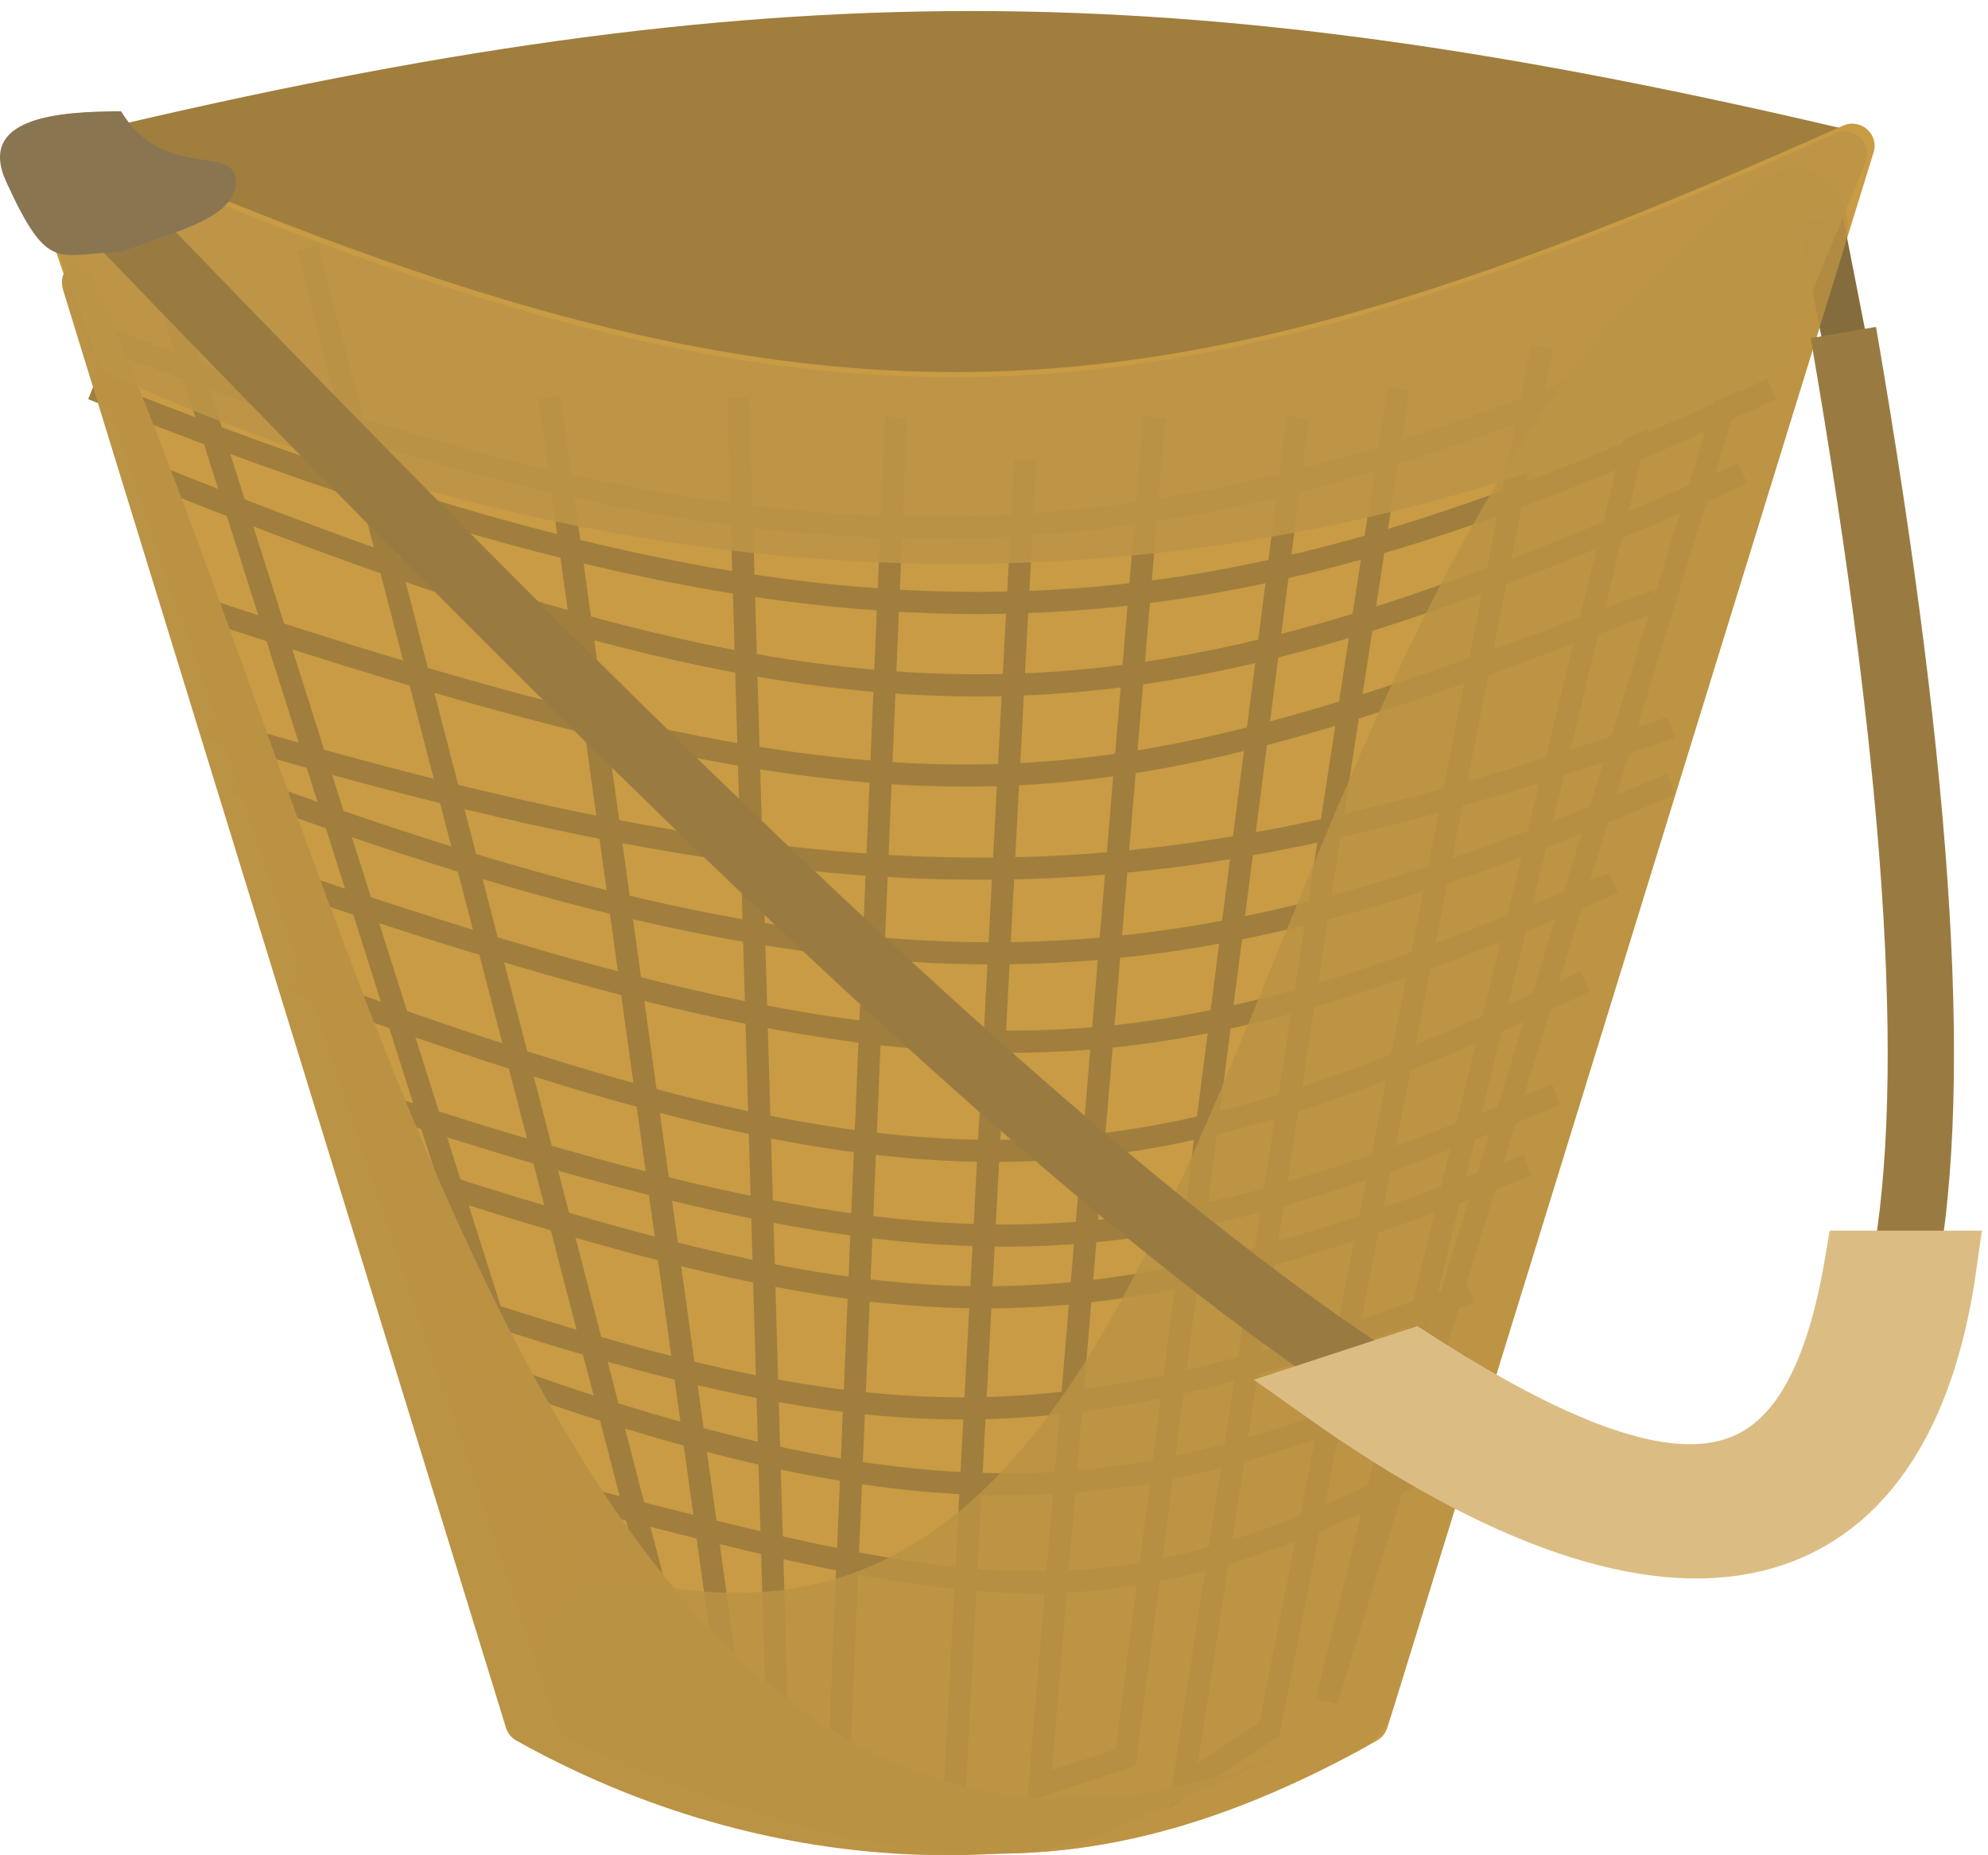 <svg width="90" height="84" viewBox="0 0 90 84" fill="none" xmlns="http://www.w3.org/2000/svg">
<path d="M83.777 6.42C53.278 -0.779 34.825 -0.833 4.329 6.416C4.057 6.481 4.016 6.856 4.267 6.98C36.589 23.082 54.907 21.783 83.844 6.982C84.092 6.855 84.048 6.484 83.777 6.42Z" fill="#A07E3D" stroke="#A07E3D"/>
<path d="M1.028 6.963C0.746 6.133 1.611 5.373 2.411 5.731C37.379 21.361 52.031 19.731 83.438 5.688C84.225 5.336 85.076 6.069 84.822 6.893L62.805 78.231C62.73 78.474 62.562 78.681 62.341 78.806C48.878 86.376 39.257 84.858 25.803 78.788C25.552 78.675 25.356 78.461 25.268 78.2L1.028 6.963Z" fill="#C89B44"/>
<path d="M6.13 8.666L28.222 78.301" stroke="#A07E3D"/>
<path d="M13.927 11.222L31.471 78.94" stroke="#A07E3D"/>
<path d="M24.873 18.008L33.42 79.579H35.23L33.42 18.008" stroke="#A07E3D"/>
<path d="M40.567 18.888L37.968 80.218L43.166 82.134L46.415 20.804" stroke="#A07E3D"/>
<path d="M52.263 18.888L47.065 80.856L50.964 79.579L58.761 18.888" stroke="#A07E3D"/>
<path d="M63.309 17.61L53.563 80.856L57.461 78.301L69.807 15.694" stroke="#A07E3D"/>
<path d="M75.654 13.138L60.06 77.023L80.853 9.305" stroke="#A07E3D"/>
<path d="M4.181 15.055C38.553 28.872 55.88 25.131 81.502 13.138" stroke="#A07E3D"/>
<path d="M13.277 39.97C43.166 50.192 52.263 48.914 73.055 39.97" stroke="#A07E3D"/>
<path d="M13.277 44.442C42.517 55.333 51.416 53.971 71.756 44.442" stroke="#A07E3D"/>
<path d="M15.876 49.553C43.166 58.629 51.472 57.494 70.456 49.553" stroke="#A07E3D"/>
<path d="M17.176 52.747C40.567 60.413 48.364 61.052 69.157 52.747" stroke="#A07E3D"/>
<path d="M21.074 61.691C41.867 69.357 51.613 68.718 66.558 61.691" stroke="#A07E3D"/>
<path d="M19.125 58.497C39.917 65.524 47.715 65.524 66.558 58.497" stroke="#A07E3D"/>
<path d="M22.374 66.802C42.517 71.912 49.014 74.468 63.959 66.802" stroke="#A07E3D"/>
<path d="M10.678 35.498C40.057 46.428 53.755 44.985 75.654 35.498" stroke="#A07E3D"/>
<path d="M9.379 32.943C39.932 42.051 52.879 40.849 75.654 32.943" stroke="#A07E3D"/>
<path d="M4.181 17.61C38.553 31.427 54.58 29.603 80.203 17.61" stroke="#A07E3D"/>
<path d="M8.079 27.193C42.517 38.692 49.664 36.776 75.005 27.193" stroke="#A07E3D"/>
<path d="M6.78 21.443C39.917 34.859 51.613 33.581 78.903 21.443" stroke="#A07E3D"/>
<path d="M83.827 17.034L82.427 9.881" stroke="#856C3D" stroke-width="2"/>
<path d="M24.506 75.861C23.692 73.377 26.283 71.026 28.834 71.595C56.887 77.849 54.565 26.517 79.731 8.132C81.82 6.606 84.274 8.668 83.512 11.139L63.038 77.476C62.814 78.204 62.319 78.824 61.651 79.188C48.814 86.177 39.416 84.814 26.608 79.148C25.841 78.809 25.258 78.155 24.997 77.358L24.506 75.861Z" fill="#BB9243" fill-opacity="0.82"/>
<path d="M60.06 78.609C26.045 94.12 17.319 42.249 4.207 12.613C3.726 11.525 2.518 12.028 2.868 13.166L22.907 78.231C22.982 78.474 23.15 78.681 23.371 78.805C36.394 86.084 47.932 83.661 48.943 83.429C48.996 83.417 49.039 83.401 49.09 83.379L60.06 78.609Z" fill="#BB9243" fill-opacity="0.99"/>
<path d="M1.059 7.263C0.747 6.429 1.618 5.639 2.431 6.003C37.237 21.546 51.906 19.961 83.103 6.039C83.93 5.671 84.799 6.493 84.456 7.331L80.72 16.457C80.627 16.685 80.448 16.873 80.226 16.979C47.619 32.61 18.87 23.231 4.995 16.979C4.753 16.87 4.573 16.672 4.48 16.423L1.059 7.263Z" fill="#BD9547" fill-opacity="0.88"/>
<path d="M2.881 7.389C67.857 75.107 97.746 98.106 83.452 15.055" stroke="#997B42" stroke-width="3"/>
<path d="M10.678 8.233C10.678 9.997 7.429 10.583 5.48 11.427C2.609 11.427 2.231 12.499 0.282 8.233C-1.049 5.319 2.609 5.039 5.48 5.039C7.429 8.233 10.678 6.469 10.678 8.233Z" fill="#897651"/>
<path d="M60.06 62.969L63.959 61.691C76.338 69.641 82.152 68.718 84.101 57.219H88C86.051 71.274 76.304 74.468 60.06 62.969Z" fill="#DBBD84" stroke="#DBBD84" stroke-width="3"/>
</svg>
